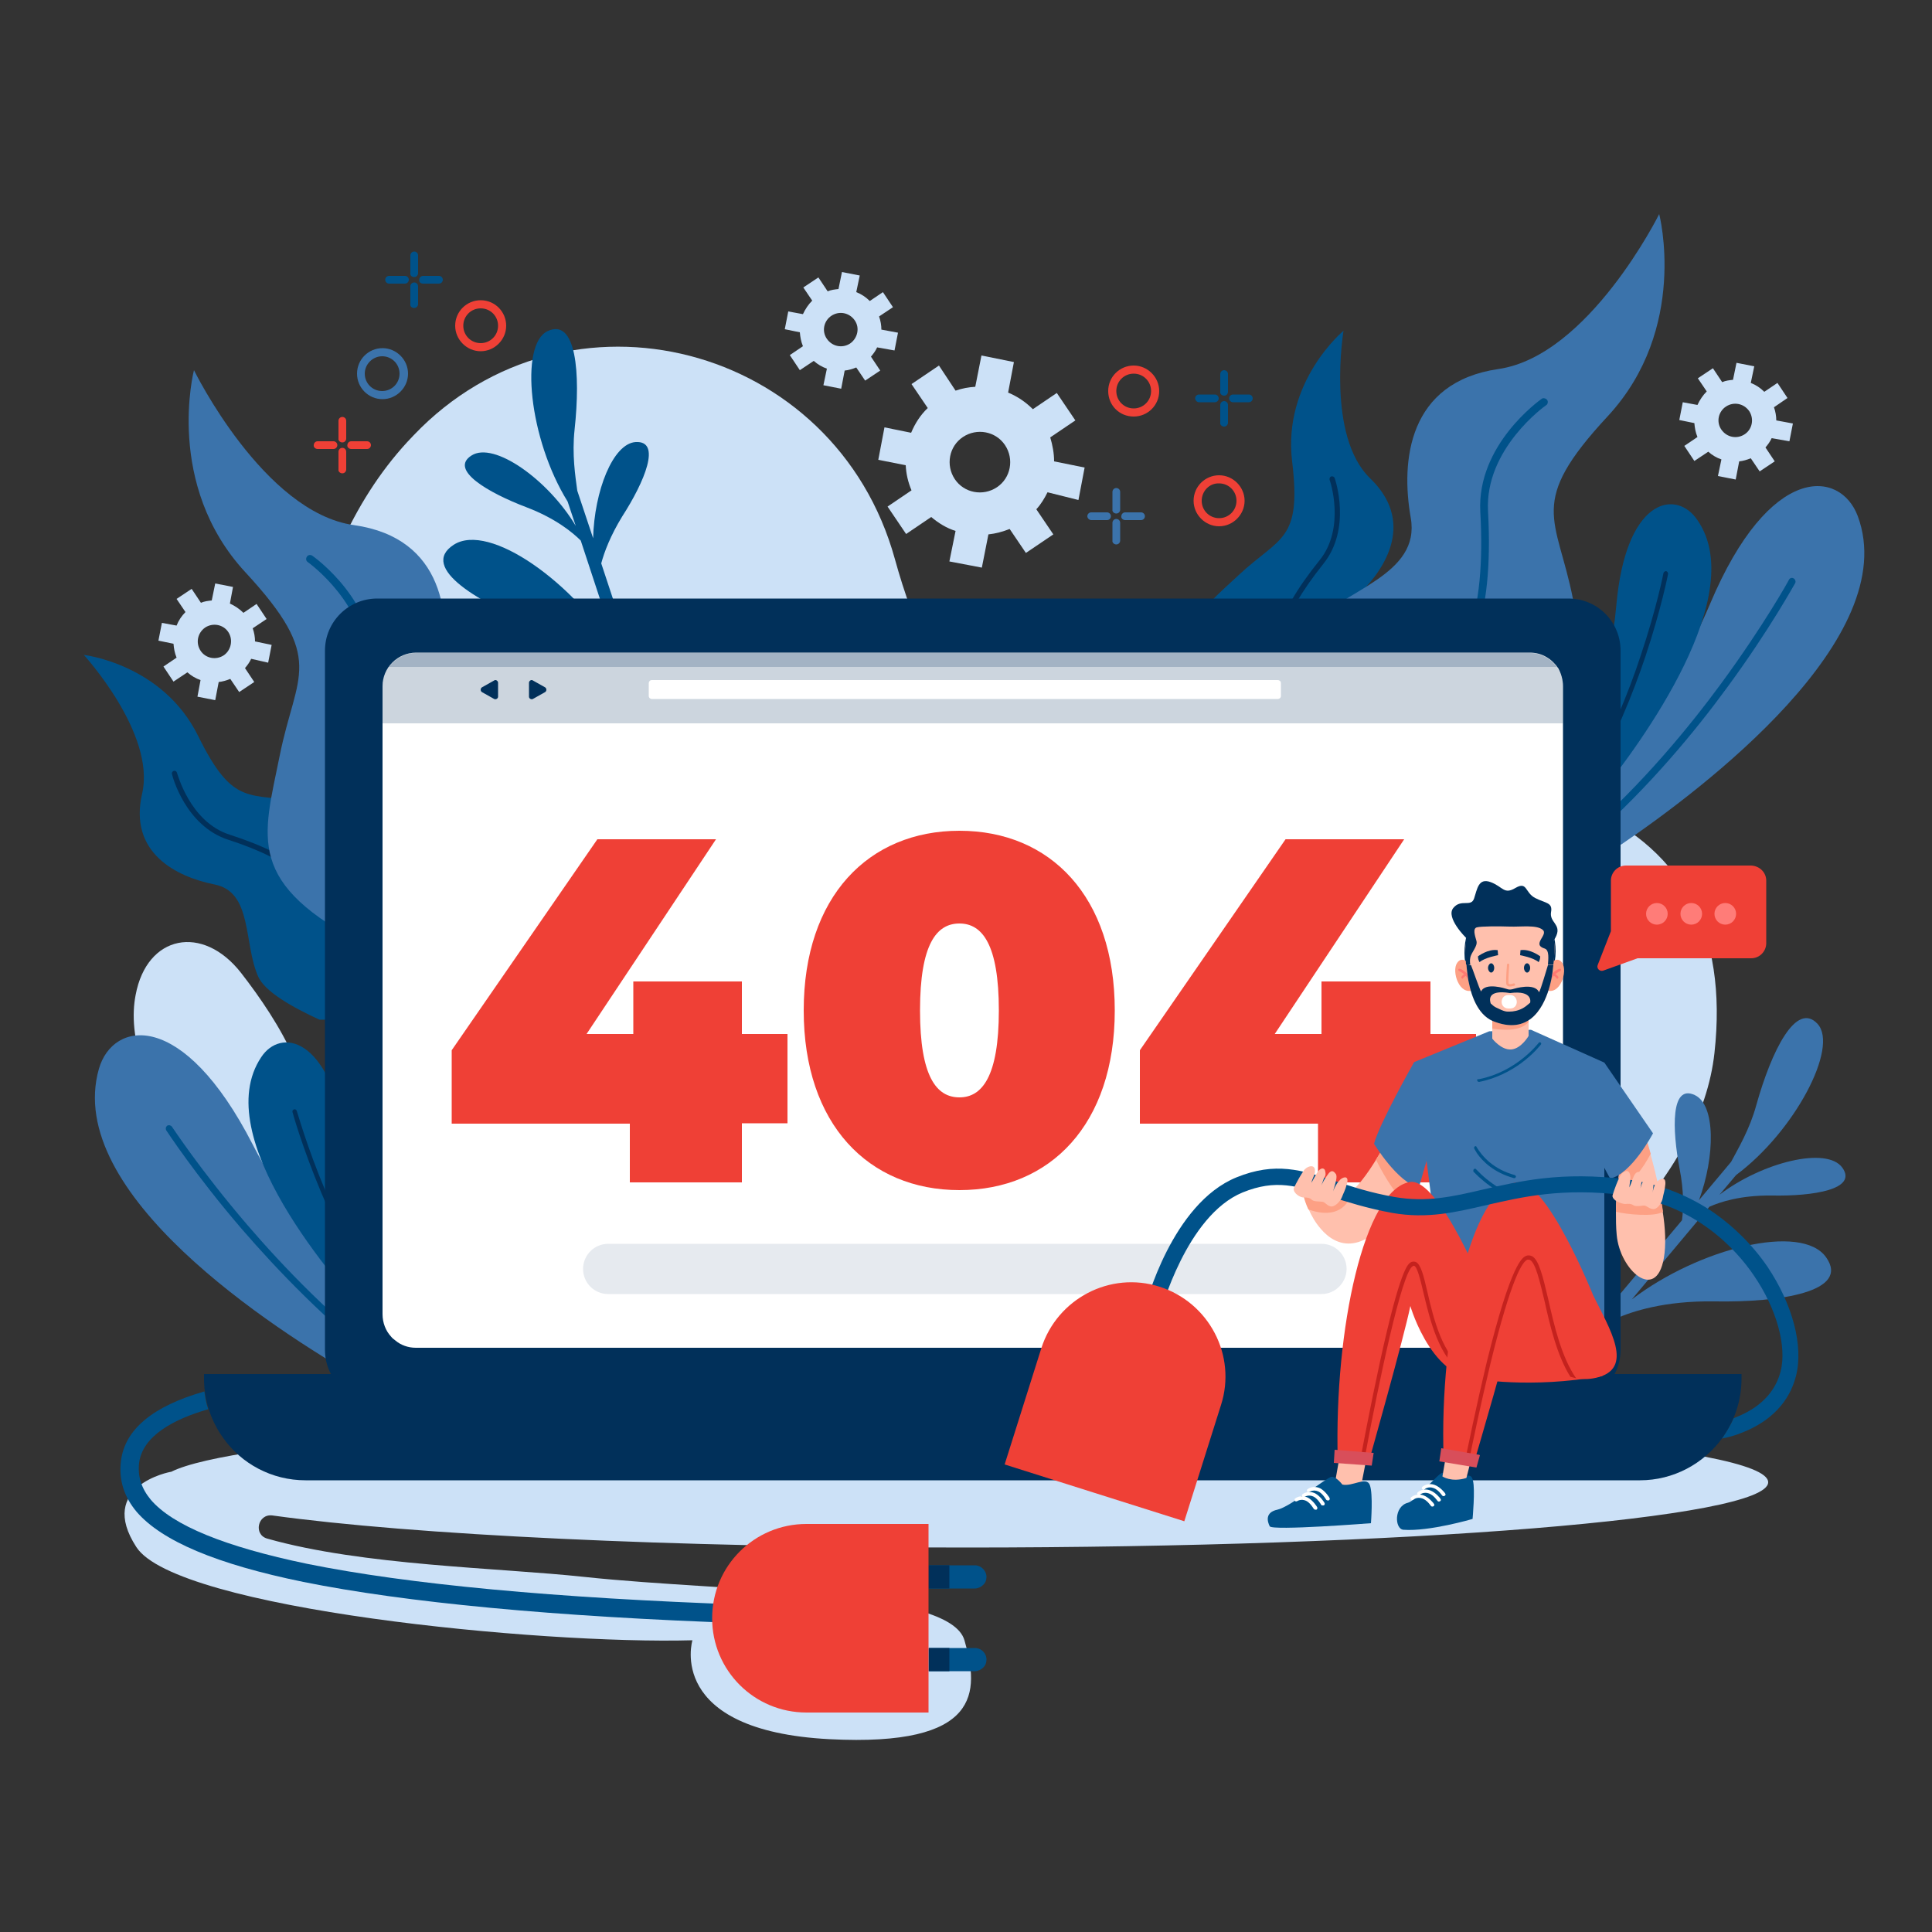 <?xml version="1.0" encoding="utf-8"?>
<!-- Generator: Adobe Illustrator 23.0.1, SVG Export Plug-In . SVG Version: 6.00 Build 0)  -->
<svg version="1.1" id="Layer_1" xmlns="http://www.w3.org/2000/svg" xmlns:xlink="http://www.w3.org/1999/xlink" x="0px" y="0px"
	 viewBox="0 0 500 500" style="enable-background:new 0 0 500 500;" xml:space="preserve">
<rect x="0" y="0" width="500" height="500" fill="#333333" stroke="none"/>
<style type="text/css">
	.st0{fill:#CCE1F7;}
	.st1{fill:#3B73AB;}
	.st2{fill:#00528A;}
	.st3{fill:#01305A;}
	.st4{fill:#FFFFFF;}
	.st5{fill:#EF4036;}
	.st6{opacity:0.2;fill:#01305A;enable-background:new    ;}
	.st7{opacity:0.1;fill:#01305A;enable-background:new    ;}
	.st8{fill:#FFC0AD;}
	.st9{fill:#FDA084;}
	.st10{fill:#C4221E;}
	.st11{fill:#D84E5A;}
	.st12{fill:#FF7972;}
	.st13{fill:#FF7C78;}
</style>
<g id="OBJECTS">
	<g>
		<g>
			<path class="st0" d="M231.6,144.7c-15.4-55.8-84.7-73.8-124.5-32.1c-0.6,0.6-1.1,1.2-1.7,1.8c-57,61.9-30.1,214.5,88.8,253.2
				c118.9,38.7,242.6-32,249.5-95.1c7-63.1-47.9-83-133-65.3C262.7,217.3,241.2,179.5,231.6,144.7z"/>
			<path class="st0" d="M351.6,157.6c-15.9,2.6-20.3,16.7-8,26.7c4.1,3.3,9.9,6.1,18.1,7.4c31.5,5.2,48.2-8.7,35.5-26.8
				C389.4,153.8,367.3,155,351.6,157.6z"/>
			<path class="st0" d="M62.4,251.8c-9.9-12.7-24.4-9.9-27.3,5.7c-1,5.1-0.6,11.5,2.2,19.5c10.5,30.1,30.7,38.1,40.5,18.4
				C83.9,283.2,72.2,264.4,62.4,251.8z"/>
			<path class="st0" d="M279.1,129.4l1.6-8.4l-7.9-1.6c0-2.1-0.4-4.2-1-6.2l6.5-4.4l-4.8-7.1l-6.2,4.2c-1.9-1.9-4-3.3-6.4-4.3
				l1.5-7.9l-8.4-1.7l-1.6,8.1c-1.7,0.1-3.4,0.4-5.1,1l-4.3-6.5l-7.1,4.8l4.2,6.2c-1.9,1.8-3.3,4-4.3,6.4l-6.9-1.4l-1.6,8.4l7.1,1.4
				c0.1,2.2,0.6,4.4,1.5,6.5l-6.2,4.2l4.8,7.1l6.5-4.4c1.9,1.6,4,2.9,6.3,3.6l-1.6,7.9l8.4,1.6l1.7-8.6c1.9-0.2,3.7-0.7,5.5-1.4
				l4.2,6.2l7.1-4.8l-4.4-6.5c1.2-1.3,2.1-2.8,2.9-4.4L279.1,129.4z M258,126.1c-3.6,2.4-8.5,1.5-10.9-2.1s-1.5-8.5,2.1-10.9
				s8.5-1.5,10.9,2.1S261.6,123.7,258,126.1z"/>
			<path class="st0" d="M231.5,90.7l0.9-4.6l-4.3-0.8c0-1.1-0.2-2.3-0.6-3.4l3.6-2.4l-2.6-3.9l-3.4,2.3c-1-1-2.2-1.8-3.5-2.3
				l0.9-4.3l-4.6-0.9l-0.9,4.4c-0.9,0.1-1.9,0.2-2.8,0.6l-2.4-3.6l-3.9,2.6l2.3,3.4c-1,1-1.8,2.2-2.4,3.5l-3.8-0.7l-0.9,4.6l3.9,0.8
				c0.1,1.2,0.3,2.4,0.8,3.6l-3.4,2.3l2.6,3.9l3.6-2.4c1,0.9,2.2,1.6,3.4,2l-0.9,4.3l4.6,0.9l0.9-4.7c1-0.1,2-0.4,3-0.8l2.3,3.4
				l3.9-2.6l-2.4-3.6c0.6-0.7,1.2-1.5,1.6-2.4L231.5,90.7z M220,88.9c-2,1.3-4.6,0.8-6-1.2s-0.8-4.7,1.2-6s4.6-0.8,6,1.2
				S221.9,87.6,220,88.9z"/>
			<path class="st0" d="M463.1,114.2l0.9-4.6l-4.3-0.8c0-1.1-0.2-2.3-0.6-3.4l3.5-2.4l-2.6-3.9l-3.4,2.3c-1-1-2.2-1.8-3.5-2.3
				l0.9-4.3l-4.6-0.9l-0.9,4.4c-1,0.1-1.9,0.2-2.8,0.6l-2.4-3.6l-3.9,2.6l2.3,3.4c-1,1-1.8,2.2-2.4,3.5l-3.8-0.7l-0.9,4.6l3.9,0.8
				c0.1,1.2,0.3,2.4,0.8,3.6l-3.4,2.3l2.6,3.9l3.6-2.4c1,0.9,2.2,1.6,3.4,2l-0.9,4.3l4.6,0.9l0.9-4.7c1-0.1,2-0.4,3-0.8l2.3,3.4
				l3.9-2.6l-2.4-3.6c0.6-0.7,1.2-1.5,1.6-2.4L463.1,114.2z M451.5,112.4c-2,1.3-4.6,0.8-6-1.2s-0.8-4.7,1.2-6s4.6-0.8,6,1.2
				C454,108.4,453.5,111.1,451.5,112.4z"/>
			<path class="st0" d="M69.4,171.5l0.9-4.6L66,166c0-1.1-0.2-2.3-0.6-3.4l3.6-2.4l-2.6-3.9l-3.4,2.3c-1-1-2.2-1.8-3.5-2.4l0.8-4.3
				l-4.6-0.9l-0.9,4.4c-0.9,0.1-1.9,0.2-2.8,0.6l-2.4-3.6l-3.9,2.6l2.3,3.4c-1,1-1.8,2.2-2.3,3.5l-3.8-0.7l-0.9,4.6l3.9,0.8
				c0.1,1.2,0.3,2.4,0.8,3.6l-3.4,2.3l2.6,3.9l3.6-2.4c1,0.9,2.2,1.6,3.4,2l-0.8,4.3l4.6,0.9l0.9-4.7c1-0.1,2-0.4,3-0.8l2.3,3.4
				l3.9-2.6l-2.4-3.6c0.6-0.7,1.2-1.5,1.6-2.4L69.4,171.5z M57.9,169.6c-2,1.3-4.7,0.8-6-1.2s-0.8-4.6,1.2-6c2-1.3,4.7-0.8,6,1.2
				S59.8,168.3,57.9,169.6z"/>
		</g>
	</g>
	<path class="st0" d="M249.7,400.5c-76.3,0-143-3.3-179.2-8.3c-3.8-0.5-5,5-1.3,6c24.7,7,59.7,7.5,82,9.9c38.5,4.1,94.5,3,98.4,16.4
		s4.3,27.6-34.9,25.6c-42.6-2.2-35.5-25.6-35.5-25.6c-39.5,1.1-133.5-8.1-143.9-24.1c-10.3-15.8,8.6-19.5,9-19.5c0,0,0,0,0,0
		c15.9-8,101.8-14.2,205.3-14.2c114.9,0,208,7.5,208,16.9C457.7,392.9,364.5,400.5,249.7,400.5z"/>
	<g>
		<g>
			<path class="st1" d="M107.2,351.6c-9.2-9.2-29.2-30.9-41.8-55.4c-18.1-35.3-36.2-32.1-39.8-19.6c-9.2,32.2,45,67.3,67.5,80.2
				L107.2,351.6z"/>
			<g>
				<path class="st2" d="M102.2,353.4C86.4,341.6,73.1,327.6,64,317c-12.1-14.1-19.4-25.3-19.5-25.4c-0.3-0.4-0.8-0.5-1.2-0.3
					c-0.4,0.3-0.5,0.8-0.3,1.2c0.1,0.1,7.4,11.4,19.6,25.6c9,10.4,22.1,24.2,37.6,36L102.2,353.4z"/>
			</g>
		</g>
		<g>
			<path class="st2" d="M104.9,339.2c-4.2-8.5-12.3-26.2-15.3-44.3c-4.5-27-17.1-28.8-22-21.3c-13.7,20.5,19.1,58.1,29.5,69.2
				L104.9,339.2z"/>
			<g>
				<path class="st3" d="M101.9,340.6c-8-11.2-13.8-23.3-17.6-32.2c-5-11.9-7.4-20.8-7.5-20.9c-0.1-0.3-0.4-0.5-0.7-0.4
					s-0.5,0.4-0.4,0.7c0,0.1,2.5,9.1,7.5,21c3.8,8.9,9.6,21.1,17.6,32.3L101.9,340.6z"/>
			</g>
		</g>
		<g>
			<path class="st1" d="M405.1,214.6c8.4-9.9,26.8-33,37.5-58.4c15.4-36.5,33.7-34.7,38.2-22.6c11.6,31.4-39.8,70.4-61.3,85
				L405.1,214.6z"/>
			<g>
				<path class="st2" d="M410.1,216c14.9-13,27.1-27.9,35.4-39.2c11-15,17.5-26.7,17.5-26.8c0.2-0.4,0.8-0.6,1.2-0.3
					c0.4,0.2,0.6,0.8,0.4,1.2c-0.1,0.1-6.5,11.9-17.6,27c-8.1,11.1-20.2,25.8-34.8,38.7L410.1,216z"/>
			</g>
		</g>
		<g>
			<path class="st2" d="M406.4,202c3.6-8.8,10.3-27.1,11.9-45.3c2.4-27.3,14.8-29.9,20.4-22.9c15.1,19.4-14.7,59.3-24.2,71.2
				L406.4,202z"/>
			<g>
				<g>
					<g>
						<path class="st3" d="M409.5,203.2c7.1-11.8,12.1-24.3,15.1-33.5c4.1-12.2,5.9-21.3,5.9-21.4c0.1-0.3,0.4-0.5,0.7-0.5
							c0.3,0.1,0.5,0.4,0.5,0.7c0,0.1-1.8,9.2-5.9,21.5c-3.1,9.2-8,21.7-15.1,33.5L409.5,203.2z"/>
					</g>
				</g>
			</g>
		</g>
		<path class="st2" d="M148.7,111.2c1.6-14.7,0.4-29-7-25.5c-7.3,3.5-4.8,28,5.2,44.1l2.1,6.3c-7.1-11.9-21.2-22-27-18.2
			c-5.8,3.7,4.3,9.6,14.3,13.4c7.6,2.9,12,6.6,14,8.6l9.8,29.8c-11.3-18.8-33.5-34.7-42.7-28.7c-9.1,5.9,6.7,15.2,22.6,21.3
			c12,4.6,18.9,10.3,22.1,13.6l2,5.9c1.1-0.2,2.2-0.4,3.2-0.6l-11.7-35.4c0.8-3,2.4-7.2,5.4-12.1c5.8-9,10.3-19.7,3.5-19.3
			c-5.9,0.4-10.7,12.7-11,24.9l-4.1-12.3C148.9,123.3,148,117.6,148.7,111.2z"/>
		<path class="st1" d="M454.5,286.1c4-14.3,10.4-27.1,15.9-21.1s-5.9,27.8-21.1,39.1l-4.3,5.1c11-8.4,27.8-12.6,31.8-7
			c4,5.6-7.5,7.4-18.2,7.2c-8.2-0.1-13.5,1.7-16.2,2.9l-20.1,24c17.4-13.3,44-19.9,50.3-10.9c6.3,8.9-11.9,11.7-28.9,11.4
			c-12.9-0.2-21.4,2.6-25.6,4.5l-4,4.8c-0.9-0.6-1.9-1.1-2.8-1.7l24-28.6c0.4-3.1,0.5-7.6-0.6-13.2c-2-10.5-2.3-22.1,3.9-19.2
			c5.4,2.5,5.3,15.8,1.1,27.2l8.3-9.9C449.8,297.3,452.8,292.3,454.5,286.1z"/>
		<g>
			<g>
				<g>
					<path class="st2" d="M120.8,263.8h16.5c-8.9-1.5-30.9-10.9-32.9-29.9c-2.5-24-11.1-23.7-25.5-26.3s-18.4,1.6-27.6-17.1
						s-29.6-21-29.6-21s18.6,20.3,15.1,35.8c-3.6,15.4,8.8,21.6,18.7,23.6c9.9,1.9,7.5,15.2,11.3,23.8c1.7,3.9,8.7,7.9,15.9,11.2
						L120.8,263.8L120.8,263.8z"/>
				</g>
			</g>
			<g>
				<g>
					<g>
						<path class="st3" d="M85.2,240.1c0.7,7.2,4.9,15.8,11.1,22.9c0.2,0.3,0.4,0.5,0.7,0.8h1.9c-0.5-0.6-1-1.1-1.5-1.7
							c-5.9-6.8-10.1-15.3-10.8-22.1c-1.1-10.9-9.5-18.3-27.2-24c-10.3-3.3-13.5-15.9-13.6-16c-0.1-0.4-0.5-0.6-0.8-0.5
							c-0.4,0.1-0.6,0.5-0.5,0.8c0.1,0.6,3.5,13.4,14.5,17C76,222.8,84.1,229.9,85.2,240.1z"/>
					</g>
				</g>
			</g>
		</g>
		<g>
			<g>
				<g>
					<path class="st1" d="M112.3,263.8h34.6c0,0,0-0.1,0-0.1c1-3.5,1.5-7,1.6-10.6c0.4-12.1,0.6-42.5-7.2-50.3
						c-9.8-9.8-29.6-13.6-27-28.4s0.7-35.2-22.7-38.5S50.2,95.8,50.2,95.8s-7.7,29.6,13.3,52.3s13.2,26,8.9,47.4
						s-9.2,33.1,22.8,49.4C103.9,249.4,109.2,256.2,112.3,263.8z"/>
				</g>
			</g>
			<g>
				<g>
					<path class="st2" d="M94.5,172.8c-1.5,27.7,4.3,43.3,18.8,50.7c9.1,4.6,18.7,14.9,25,26.8c2,3.8,4,8.3,5.6,13.5h2.1
						c-1.6-5.6-3.8-10.5-5.9-14.5c-6.6-12.4-16.3-22.8-25.9-27.6c-13.7-6.9-19.1-21.9-17.6-48.7c1-17.2-15.2-28.8-15.8-29.2
						c-0.5-0.3-1.1-0.2-1.4,0.3s-0.2,1.1,0.3,1.4C79.7,145.5,95.4,156.7,94.5,172.8z"/>
				</g>
			</g>
		</g>
		<g>
			<g>
				<g>
					<path class="st2" d="M314.2,208.9H331l17.1-11.1c4.2-6.6,7.9-13.8,7.2-18c-1.5-9.2-10.8-19.1-3.5-26.1
						c7.2-7,14.2-18.9,2.8-29.9c-11.4-11-6.9-38.2-6.9-38.2s-15.8,13.1-13.3,33.8s-3.1,19.4-13.8,29.4c-10.7,10-18,14.4-7,35.9
						C317.7,192.6,316.9,201.4,314.2,208.9z"/>
				</g>
			</g>
			<g>
				<g>
					<g>
						<path class="st3" d="M333,179.4c3.3,6.4,4.5,15.9,3.2,25.2c0,0.3-0.1,0.7-0.1,1l-1.6,1c0.1-0.8,0.3-1.5,0.4-2.2
							c1.3-9,0.1-18.3-3.1-24.4c-5-9.7-2-20.5,9.7-35c6.8-8.4,2.7-20.7,2.6-20.8c-0.1-0.4,0.1-0.8,0.4-0.9c0.4-0.1,0.8,0.1,0.9,0.4
							c0.2,0.5,4.4,13.1-2.9,22.2C331.3,159.9,328.3,170.2,333,179.4z"/>
					</g>
				</g>
			</g>
		</g>
		<g>
			<g>
				<path class="st1" d="M377.6,208.9c2-1.6,4.2-3.1,6.7-4.4c32-16.3,27-28.1,22.8-49.4c-4.2-21.4-12.1-24.7,9-47.4
					c21-22.7,13.3-52.3,13.3-52.3s-18.2,36.7-41.6,40.1s-25.3,23.8-22.7,38.5c2.6,14.8-17.1,18.6-27,28.4
					c-7.1,7.1-7.6,32.9-7.3,46.6L377.6,208.9L377.6,208.9z"/>
			</g>
			<g>
				<g>
					<path class="st2" d="M341.8,208.9c6.3-11.5,15.6-21.4,24.5-25.9c14.5-7.3,20.3-22.9,18.8-50.7c-0.9-16.1,14.8-27.3,15-27.4
						c0.5-0.3,0.6-1,0.3-1.4s-1-0.6-1.4-0.3c-0.7,0.5-16.8,12-15.9,29.2c1.5,26.8-4,41.8-17.6,48.7c-9.6,4.9-19.3,15.2-25.9,27.6
						c0,0,0,0.1,0,0.1H341.8z"/>
				</g>
			</g>
		</g>
	</g>
	<g>
		<g>
			<g>
				<path class="st3" d="M419.4,168.4v180.9c0,7.5-6,13.5-13.5,13.5H97.6c-7.5,0-13.5-6-13.5-13.5V168.4c0-7.5,6.1-13.5,13.5-13.5
					h308.3C413.4,154.9,419.4,160.9,419.4,168.4z"/>
				<path class="st4" d="M404.5,177.6v162.5c0,4.8-3.9,8.7-8.7,8.7H107.6c-2,0-3.9-0.7-5.3-1.9c-0.4-0.3-0.8-0.6-1.1-1
					c-1.4-1.5-2.2-3.6-2.2-5.8V177.6c0-4.8,3.9-8.7,8.7-8.7h288.2c1.6,0,3.1,0.4,4.4,1.2c1.2,0.7,2.2,1.7,3,2.9
					C404,174.3,404.5,175.9,404.5,177.6z"/>
				<g>
					<g>
						<path class="st5" d="M203.9,290.7H192V306H163v-15.2h-46.1v-19l37.7-54.6h30.7l-33.5,50.4h12.1v-13.6H192v13.6h11.8V290.7z"/>
					</g>
					<g>
						<path class="st5" d="M208,261.5c0-29.5,16.8-46.5,40.3-46.5c23.5,0,40.2,17,40.2,46.5S271.8,308,248.3,308S208,291,208,261.5z
							 M258.5,261.5c0-17.1-4.3-22.5-10.2-22.5s-10.2,5.3-10.2,22.5s4.3,22.5,10.2,22.5C254.1,284,258.5,278.7,258.5,261.5z"/>
					</g>
					<g>
						<path class="st5" d="M382,290.7h-11.8V306h-29.1v-15.2H295v-19l37.7-54.6h30.7l-33.5,50.4H342v-13.6h28.2v13.6H382V290.7z"/>
					</g>
				</g>
			</g>
			<path class="st3" d="M450.7,355.6v1.2c0,5.8-1.9,11.1-5,15.4c-4.8,6.6-12.6,10.9-21.3,10.9H79.1c-8.8,0-16.6-4.3-21.3-10.9
				c-3.1-4.3-5-9.6-5-15.4v-1.2H450.7z"/>
			<path class="st3" d="M207.1,355.6v0.3c0,2.1,1.4,3.8,3.1,3.8h81.2c1.7,0,3.1-1.7,3.1-3.8v-0.3H207.1z"/>
			<g>
				<path class="st6" d="M404.5,177.6v9.6H99v-9.6c0-1.9,0.6-3.6,1.6-4.9c1.6-2.2,4.2-3.7,7.1-3.7h288.2c2.9,0,5.5,1.5,7.1,3.7
					C403.9,174,404.5,175.7,404.5,177.6z"/>
				<path class="st4" d="M330.7,180.9h-162c-0.4,0-0.8-0.3-0.8-0.8v-3.3c0-0.4,0.3-0.8,0.8-0.8h162c0.4,0,0.8,0.3,0.8,0.8v3.3
					C331.5,180.6,331.1,180.9,330.7,180.9z"/>
				<path class="st3" d="M128.9,178.5v1.8c0,0.5-0.6,0.8-1,0.6l-1.6-0.9l-1.6-0.9c-0.4-0.3-0.4-0.9,0-1.2l1.6-0.9l1.6-0.9
					c0.4-0.3,1,0.1,1,0.6V178.5z"/>
				<path class="st3" d="M136.9,178.5v1.8c0,0.5,0.6,0.8,1,0.6l1.6-0.9l1.6-0.9c0.4-0.3,0.4-0.9,0-1.2l-1.6-0.9l-1.6-0.9
					c-0.4-0.3-1,0.1-1,0.6V178.5z"/>
			</g>
			<path class="st6" d="M402.9,172.6H100.5c1.6-2.2,4.2-3.7,7.1-3.7h288.2C398.8,168.9,401.4,170.4,402.9,172.6z"/>
			<path class="st7" d="M342,334.9H157.4c-3.6,0-6.5-2.9-6.5-6.5l0,0c0-3.6,2.9-6.5,6.5-6.5H342c3.6,0,6.5,2.9,6.5,6.5l0,0
				C348.5,331.9,345.6,334.9,342,334.9z"/>
		</g>
	</g>
	<g>
		<g>
			<path class="st8" d="M367.1,303.7c-1.4,2.7-2.8,5.1-4.1,7.1c-9.9,15-17.3,11.8-21.2,7.2c-1.4-1.6-2.4-3.4-3.1-5
				c-1.2-2.6-1.6-4.9-1.7-5.9l1.8,0.4c2.2,1,5.8,2.4,8.5,2c0.3-0.1,0.7-0.1,1-0.3c2.4-0.9,5.7-5.6,7.9-9.2c1.5-2.4,2.5-4.2,2.5-4.2
				L367.1,303.7z"/>
			<path class="st9" d="M367.1,303.7c-1.4,2.7-2.8,5.1-4.1,7.1c-2.8-3.1-5.4-7.6-6.9-10.7c1.5-2.4,2.5-4.2,2.5-4.2L367.1,303.7z"/>
			<path class="st9" d="M349.3,310c0,0-2,6.1-10.7,3c-1.2-2.6-1.6-4.9-1.7-5.9l1.8,0.4c2.2,1,5.8,2.4,8.5,2L349.3,310z"/>
		</g>
		<g>
			<path class="st8" d="M430.6,325.6c-2,11.5-11.4,3.1-12.2-6c-0.2-2-0.2-4.1-0.2-6.1c0-1.9,0.1-3.6,0.3-5.3c0-0.3,0-0.6,0.1-0.9
				c0.4-3.9,0.8-6.7,0.8-6.7l6.1-7.5c0,0,0.7,2.1,1.6,5.4c0.8,3,1.9,7,2.6,11.2c0.2,1.3,0.4,2.5,0.6,3.8
				C431,317.9,431.2,322.2,430.6,325.6z"/>
			<path class="st9" d="M427.2,298.6c-1.8,3.4-4.8,7.8-8.7,9.8c0-0.3,0-0.6,0.1-0.9c0.4-3.9,0.8-6.7,0.8-6.7l6.1-7.5
				C425.5,293.2,426.3,295.3,427.2,298.6z"/>
			<path class="st9" d="M430.4,313.6c-2.2,1.4-9.5,0.7-12.2,0c0-2.2,0.2-4.4,0.3-6.2l11.2,2.3C430,311,430.2,312.3,430.4,313.6z"/>
		</g>
		<path class="st1" d="M365.9,275c0,0-8.9,15.7-10.3,21c0,0,6.1,10.1,11.6,11.3l2-6.9C369.1,300.3,369.4,278.7,365.9,275z"/>
		<g>
			<path class="st1" d="M385.4,266.9l-19.5,8l8.6,66.8c0,0,26.9,3.8,40.7,0V275l-19-8.5L385.4,266.9z"/>
			<g>
				<g>
					<path class="st2" d="M381.4,303.3c3.3,3.4,7.9,6.6,14.3,8.5c0.3,0.1,0.5-0.1,0.5-0.4v0c0-0.2-0.1-0.4-0.3-0.5
						c-6.2-1.8-10.7-4.9-13.9-8.3c-0.2-0.3-0.6-0.1-0.7,0.2v0C381.3,303.1,381.3,303.3,381.4,303.3z"/>
				</g>
				<g>
					<path class="st2" d="M381.5,297L381.5,297c0,0.1,0,0.1,0,0.2c0.2,0.4,0.5,0.8,0.7,1.2c1.5,2.2,4.5,5.1,9.6,6.5c0,0,0.1,0,0.1,0
						c0.2,0,0.3-0.1,0.4-0.3c0.1-0.2-0.1-0.4-0.3-0.5c-5.5-1.5-8.4-4.8-9.9-7.3C382.1,296.5,381.5,296.6,381.5,297z"/>
				</g>
				<g>
					<g>
						<path class="st2" d="M382.3,279.6C382.3,279.6,382.3,279.6,382.3,279.6c0,0.2,0.2,0.4,0.5,0.4c4.6-0.9,8.3-3,10.8-4.8
							c3.4-2.5,5.1-4.8,5.2-4.9c0.1-0.2,0.1-0.4-0.1-0.5c-0.2-0.1-0.4-0.1-0.5,0.1c-0.1,0.1-5.7,7.5-15.5,9.4
							C382.4,279.2,382.2,279.4,382.3,279.6z"/>
					</g>
				</g>
			</g>
		</g>
		<g>
			<g>
				<g>
					<path class="st8" d="M352.3,384.3l2.1-10.8h-7.1l-1.8,10.2C345.5,383.7,348.4,385.6,352.3,384.3z"/>
					<path class="st2" d="M347.4,384.2c0,0-1.6-2.1-2.8-2c-1.2,0.1-10.7,7.8-14,8.5c-3.3,0.7-2.6,3.1-2,4.3
						c0.6,1.2,26.2-0.8,26.2-0.8s0.6-7.6-0.3-9.9C353.6,382,350,384.8,347.4,384.2z"/>
					<g>
						<g>
							<g>
								<g>
									<path class="st4" d="M342.2,389.6c0.1,0,0.3,0,0.4,0c0.2-0.1,0.3-0.4,0.2-0.6c0-0.1-1.1-1.8-2.4-2.5
										c-1.8-0.9-3.2,0.1-3.3,0.2c-0.2,0.1-0.2,0.4-0.1,0.6s0.4,0.2,0.6,0.1c0,0,1-0.7,2.3-0.1c1.1,0.5,2,2.1,2,2.1
										C342,389.5,342,389.6,342.2,389.6z"/>
								</g>
							</g>
						</g>
						<g>
							<g>
								<g>
									<path class="st4" d="M343.5,388.3c0.1,0,0.3,0,0.4,0c0.2-0.1,0.3-0.4,0.2-0.6c0-0.1-1.1-1.8-2.4-2.5
										c-1.8-0.9-3.2,0.1-3.3,0.2c-0.2,0.1-0.2,0.4-0.1,0.6s0.4,0.2,0.6,0.1c0,0,1-0.7,2.3-0.1c1.1,0.5,2,2.1,2,2.1
										C343.3,388.2,343.4,388.3,343.5,388.3z"/>
								</g>
							</g>
						</g>
						<g>
							<path class="st4" d="M340.3,390.7c0.1,0,0.3,0,0.4,0c0.2-0.1,0.3-0.4,0.2-0.6c0-0.1-1.1-1.8-2.4-2.5
								c-1.8-0.9-3.2,0.1-3.3,0.2c-0.2,0.1-0.2,0.4-0.1,0.6s0.4,0.2,0.6,0.1c0,0,1-0.7,2.3-0.1c1.1,0.5,2,2.1,2,2.1
								C340.1,390.6,340.2,390.6,340.3,390.7z"/>
						</g>
					</g>
				</g>
			</g>
			<g>
				<g>
					<path class="st5" d="M384.7,335.1c0,0-12.2-30.4-19.8-29.2c-11.8,1.9-19.6,38-18.7,71.7l8.1,0.5c0,0,9-31.8,10.7-40.1
						c0,0,6.2,21.6,20.3,18.6C395.6,354.4,388.8,343.8,384.7,335.1z"/>
				</g>
			</g>
			<g>
				<path class="st10" d="M353.3,376.7l-1-0.2c0-0.1,2.2-11.9,4.8-23.9c5.3-24.4,7.3-25.5,8-25.9c0.5-0.3,1-0.2,1.3-0.1
					c1.3,0.6,2,3.4,3,7.7c1.6,7,3.9,16.5,10,20.5l-0.5,0.9c-6.5-4.2-8.8-14-10.5-21.1c-0.8-3.4-1.6-6.7-2.4-7c0,0-0.1-0.1-0.4,0.1
					C362.8,329.2,356.8,357.9,353.3,376.7z"/>
			</g>
			<polygon class="st11" points="345.4,375.2 355.3,376 355.5,376 355,379.3 345.2,378.6 			"/>
		</g>
		<g>
			<g>
				<path class="st5" d="M381.6,356.8c0,0,14.2,2.7,33.1-0.7c-1.5-7.8-5.1-13.9-10.8-19.4l-25.4,1.8
					C376.8,344.6,378,350.7,381.6,356.8z"/>
				<g>
					<g>
						<path class="st2" d="M377.5,381.9c0,0-3.4-0.7-4.3-0.7s-6.8,7.2-8.8,7.7c-3.7,0.9-3.5,6.8-1.2,7c6.7,0.5,17.9-2.8,17.9-2.8
							s0.7-7.6,0.1-9.9C380.7,380.9,379.4,382.5,377.5,381.9z"/>
						<path class="st8" d="M379.5,382.5l2.5-9.7h-7.1l-1.6,9.3C373.3,382.1,375.6,383.7,379.5,382.5z"/>
						<g>
							<g>
								<g>
									<g>
										<path class="st4" d="M372.3,388.6c0.1,0,0.3,0,0.4-0.1c0.2-0.1,0.3-0.4,0.1-0.6c0-0.1-1.3-1.7-2.7-2.2
											c-1.9-0.7-3.2,0.5-3.2,0.5c-0.2,0.2-0.2,0.5,0,0.6c0.2,0.2,0.5,0.2,0.6,0c0,0,0.9-0.8,2.3-0.3c1.2,0.4,2.2,1.9,2.2,1.9
											C372.1,388.5,372.2,388.6,372.3,388.6z"/>
									</g>
								</g>
							</g>
							<g>
								<path class="st4" d="M373.5,387.2c0.1,0,0.3,0,0.4-0.1c0.2-0.1,0.3-0.4,0.1-0.6c0-0.1-1.3-1.7-2.7-2.2
									c-1.9-0.7-3.2,0.5-3.2,0.5c-0.2,0.2-0.2,0.5,0,0.6c0.2,0.2,0.5,0.2,0.6,0c0,0,0.9-0.8,2.3-0.3c1.2,0.4,2.2,1.9,2.2,1.9
									C373.3,387.1,373.4,387.2,373.5,387.2z"/>
							</g>
							<g>
								<path class="st4" d="M370.6,389.9c0.1,0,0.3,0,0.4-0.1c0.2-0.1,0.3-0.4,0.1-0.6c0-0.1-1.3-1.7-2.7-2.2
									c-1.9-0.7-3.2,0.5-3.2,0.5c-0.2,0.2-0.2,0.5,0,0.6s0.5,0.2,0.6,0c0,0,0.9-0.8,2.3-0.3c1.2,0.4,2.2,1.9,2.2,1.9
									C370.4,389.8,370.5,389.9,370.6,389.9z"/>
							</g>
						</g>
					</g>
				</g>
				<path class="st5" d="M412.9,356.6c-1.8,0.4-3.5,0.4-5,0c-0.5-0.1-1-0.3-1.5-0.4c-9.5-3.4-13.8-18.2-13.8-18.2
					c-1.6,8.3-11,40.1-11,40.1l-1.5-0.2l-1-0.1l-5.5-0.7c-1.1-32.6,7.2-69.3,18.9-71.1c7.6-1.2,19.8,29.2,19.8,29.2
					C416.5,343.8,423.3,354.4,412.9,356.6z"/>
				<g>
					<path class="st10" d="M407.9,356.7c-0.5-0.1-1-0.3-1.5-0.4c-3.5-5.6-5.3-13.4-6.7-19.7c-1.2-5-2.3-9.7-3.7-10.5
						c-0.2-0.1-0.4-0.1-0.7-0.1c-1.2,0.4-4.1,4.4-9.6,27c-2.6,10.8-4.8,21.5-5.5,24.9c-0.1,0.7-0.2,1.1-0.2,1.1l-1-0.2
						c0,0,0.1-0.4,0.2-1c0.7-3.3,2.9-14.1,5.5-25c6.5-26.5,9.4-27.4,10.3-27.8c0.5-0.2,1-0.1,1.5,0.1c1.8,1,2.8,5.3,4.2,11.2
						C402.2,343,404.1,351.2,407.9,356.7z"/>
				</g>
				<polygon class="st11" points="373,374.8 382.8,376.5 383,376.6 382.1,379.8 372.5,378.2 				"/>
			</g>
		</g>
		<path class="st1" d="M415.2,275l12.6,18.3c0,0-5.6,10.6-11.1,11.7c0,0-5.7-10-6.4-15.1C409.7,284.8,413.3,275.4,415.2,275z"/>
		<g>
			<path class="st3" d="M379,246.6c0,7.1,4.4,12,11.5,12s12.1-5.3,12.1-12.4s-4.2-12.5-11.3-12.5C382.7,233.8,379,239.5,379,246.6z"
				/>
			<path class="st3" d="M379.4,242.7c0,0-5.3-5.2-3.3-7.7c2-2.5,4.6-0.1,5.4-2.5s1.1-5.4,4.3-4.2c3.2,1.2,3.4,3.3,6.4,1.5
				c3.1-1.8,2.4,1.2,5.1,2.6c2.7,1.4,4.6,1.1,4.1,3.7c-0.4,2.6,2.6,3.1,1.4,6c-1.2,2.9-2.7,1.4-2.7,1.4L379.4,242.7z"/>
			<g>
				<path class="st9" d="M380.5,249.7c0,0-2-2.6-3.4-0.5c-1.5,2.2,0.6,8.6,4.2,7L380.5,249.7z"/>
				<g>
					<path class="st12" d="M380.5,254.3c-0.1,0-0.3-0.1-0.3-0.2c-0.6-2-2.6-2.8-2.6-2.8c-0.2-0.1-0.2-0.2-0.2-0.4
						c0.1-0.2,0.2-0.2,0.4-0.2c0.1,0,2.4,0.9,3,3.2C380.9,254.1,380.8,254.2,380.5,254.3C380.6,254.3,380.5,254.3,380.5,254.3z"/>
				</g>
				<g>
					<g>
						<g>
							<path class="st12" d="M378.5,253.3c-0.1,0-0.1,0-0.2-0.1c-0.1-0.1-0.2-0.3-0.1-0.4c0,0,0.4-0.6,1.1-0.9
								c0.1-0.1,0.3,0,0.4,0.1s0,0.3-0.1,0.4c-0.6,0.3-0.9,0.7-0.9,0.7C378.6,253.2,378.5,253.3,378.5,253.3z"/>
						</g>
					</g>
				</g>
			</g>
			<g>
				<path class="st9" d="M400.9,249.7c0,0,2-2.6,3.4-0.5c1.5,2.2-0.6,8.6-4.2,7L400.9,249.7z"/>
				<g>
					<path class="st12" d="M400.9,254.3c0.1,0,0.3-0.1,0.3-0.2c0.6-2,2.6-2.8,2.6-2.8c0.2-0.1,0.2-0.2,0.2-0.4
						c-0.1-0.2-0.2-0.2-0.4-0.2c-0.1,0-2.4,0.9-3,3.2C400.6,254.1,400.7,254.2,400.9,254.3C400.9,254.3,400.9,254.3,400.9,254.3z"/>
				</g>
				<g>
					<g>
						<g>
							<path class="st12" d="M403,253.3c0.1,0,0.1,0,0.2-0.1c0.1-0.1,0.2-0.3,0.1-0.4c0,0-0.4-0.6-1.1-0.9c-0.1-0.1-0.3,0-0.4,0.1
								s0,0.3,0.1,0.4c0.6,0.3,0.9,0.7,0.9,0.7C402.8,253.2,402.9,253.3,403,253.3z"/>
						</g>
					</g>
				</g>
			</g>
			<path class="st8" d="M395.6,261.7v6.4c0,0-1.9,3.3-4.5,3.5s-4.9-2.8-4.9-2.8v-6.6L395.6,261.7z"/>
			<path class="st9" d="M395.6,261.7v2.8c-1.7,1.9-4.8,2.4-9.4,1.7v-4.1L395.6,261.7z"/>
			<path class="st8" d="M379.5,249.5c0.1,1.4,0.3,2.8,0.5,4.2c0.9,4.7,2.8,9.4,7,10.8c9.4,3.4,12.8-4.7,14.1-9.4
				c0.1-0.5,0.3-1.1,0.4-1.7c0.2-1.1,0.4-2.4,0.5-3.6c0.1-1.5,0.3-3.1,0.3-4.4c0.1-2.9-1.6-5.5-4.3-6.5c-3.9-1.5-9.7-2.7-15.3,0.5
				c-2.1,1.2-3.3,3.3-3.4,5.7C379.4,246.2,379.4,247.8,379.5,249.5z"/>
			<path class="st3" d="M379.5,249.5c0.1,1.4,0.3,2.8,0.5,4.2c0.9,4.7,2.8,9.4,7,10.8c9.4,3.4,12.8-4.7,14.1-9.4
				c0.1-0.5,0.3-1.1,0.4-1.7c0.2-1.1,0.4-2.4,0.5-3.6h-1.4c-0.3,0.9-1.8,6.2-2.3,7c-1.1-2.6-6.5-0.9-6.5-0.9l0,0
				c-0.3,0.1-0.7,0.2-1,0.2c-0.4,0-0.7-0.1-1-0.2c0,0-5.4-1.8-6.5,0.7c-0.5-0.8-2.3-6.2-2.6-6.8L379.5,249.5z M390.8,257
				c6.1-0.8,5.2,2.5,5.2,2.5c-0.7,0.6-1.3,1.1-1.7,1.3c-1.3,0.8-2.7,1-3.6,1c-0.9,0-1.2,0.1-3.6-1.1c-0.4-0.2-0.9-0.6-1.3-1l0,0l0,0
				C385.6,259.1,384.6,256,390.8,257z"/>
			<path class="st3" d="M386.7,250.5c0,0.7-0.4,1.2-0.8,1.2c-0.4,0-0.8-0.6-0.8-1.2s0.4-1.2,0.8-1.2S386.7,249.8,386.7,250.5z"/>
			<path class="st3" d="M396,250.5c0,0.7-0.4,1.2-0.8,1.2c-0.4,0-0.8-0.6-0.8-1.2c0-0.7,0.4-1.2,0.8-1.2S396,249.8,396,250.5z"/>
			<path class="st3" d="M382.5,247.5c0,0,2.6-2,5.1-1.6l0.1,1.3c0,0-3.4,0.6-4.8,1.8C382.6,248.5,382.5,248,382.5,247.5z"/>
			<path class="st3" d="M398.6,247.5c0,0-2.6-2-5.1-1.6l-0.1,1.3c0,0,3.4,0.6,4.8,1.8C398.5,248.5,398.6,248,398.6,247.5z"/>
			<g>
				<path class="st9" d="M390.8,255.3c0.5,0,1-0.2,1.1-0.2c0.2-0.1,0.2-0.2,0.2-0.4c-0.1-0.2-0.2-0.2-0.4-0.2
					c-0.3,0.1-0.9,0.3-1.2,0.1c0,0-0.1-0.1-0.1-0.3c-0.1-1.1,0.2-4.6,0.2-4.6c0-0.2-0.1-0.3-0.3-0.3c-0.2,0-0.3,0.1-0.3,0.3
					c0,0.1-0.3,3.6-0.2,4.8c0,0.4,0.3,0.6,0.4,0.7C390.4,255.3,390.6,255.3,390.8,255.3z"/>
			</g>
			<path class="st4" d="M390.4,257.5c-2.3,0-2.4,3.4-0.1,3.5c0.1,0,0.2,0,0.3,0s0.2,0,0.3,0c2.3-0.1,2.1-3.5-0.1-3.5H390.4z"/>
			<path class="st3" d="M402,249.7h-1.4c0.1-1.4,0.4-3.8-0.8-4.2c-3.6-1.1,1.1-3.6-0.6-4.9c-1.6-1.3-5.6-0.7-8.5-0.8
				c-2.8-0.1-7.4-0.1-8.5,0.2c-1.1,0.3-0.5,2.1-0.1,3.5s-1.4,3-1.6,4.4c-0.1,0.4-0.1,1.1,0,1.7h-1.1c-0.1-1.8-0.2-3.4-0.1-4.8
				c0-2.4,1.3-4.5,3.4-5.7c5.6-3.1,11.4-2,15.3-0.5c2.7,1,4.4,3.7,4.3,6.5C402.3,246.7,402.2,248.2,402,249.7z"/>
		</g>
		<g>
			<path class="st2" d="M464.8,356.1c-1.7,6.7-6.5,11.7-13.8,14.6c-1.9,0.8-3.8,1.3-5.4,1.6c0.1-0.1,0.1-0.1,0.2-0.2
				c1.1-1.6,2.1-3.3,2.9-5.1c4.8-1.8,10.3-5.2,12.1-12c1.7-6.5-1-16.3-6.9-24.9c-4.6-6.8-15.2-18.5-33.6-20.8
				c-16.1-2-26.5,0.5-35.7,2.6c-7.8,1.8-15.2,3.6-24.3,2c-6.6-1.2-11.8-2.9-16.3-4.3c-8.3-2.7-13.8-4.5-22.4-1
				c-14.6,6-21.2,30.9-21.3,31.1l-4.1-1c0.3-1.1,7.1-27.2,23.8-34c10.1-4.1,16.9-1.9,25.4,0.9c4.4,1.5,9.3,3.1,15.6,4.2
				c8.2,1.4,14.9-0.1,22.6-1.9c9.6-2.2,20.4-4.8,37.2-2.7c7.9,1,15.2,3.7,21.8,8c5.7,3.8,10.9,8.9,14.8,14.6
				C463.9,337.5,466.8,348.3,464.8,356.1z"/>
			<g>
				<path class="st5" d="M260,379l9.5-30.1c4.1-12.8,17.8-20,30.6-15.9l0,0c12.8,4.1,20,17.8,15.9,30.6l-9.5,30.1
					C287.1,387.6,279.4,385.1,260,379z"/>
			</g>
		</g>
		<g>
			<g>
				<path class="st8" d="M334.8,307.6c0,0,0.8-1.9,2.5-4.5c0.8-1.3,2.8-1.9,3-0.4c0.2,1.2-0.7,2.2-0.9,3.4c0,0,0.4-0.7,1.4-2.5
					c0.9-1.6,2.1-1.5,2.2-0.3c0.2,1.1-0.2,1.1-0.5,2c-0.4,1.1-0.9,2.6-0.9,2.6s0.4-1.7,1.8-3.6c0.6-0.9,1.3-1.9,2.3-0.5
					c0.5,0.7-0.1,2.5-0.7,4.5c0,0,1-2.7,2.4-3.4c1-0.5,1.6-0.1,1.2,1.4c-0.5,1.9-0.9,2.4-1.3,3.5c-0.4,1.1-1.9,2.7-3,2.4
					s-1.4-1.2-2.2-1.2c-0.8-0.1-2.1,0-2.6-0.5c-0.5-0.5-1.1-0.6-2-0.6C336.5,310,334.7,308.8,334.8,307.6z"/>
			</g>
		</g>
		<g>
			<path class="st8" d="M417.3,309.5c0,0,0.5-2,1.8-4.8c0.6-1.4,2.2-2.4,2.7-0.9c0.4,1.2-0.1,2.3-0.1,3.5c0,0,0.3-0.7,1-2.6
				c0.6-1.7,1.8-1.8,2.2-0.6c0.3,1.1,0,1.1-0.1,2c-0.2,1.2-0.5,2.7-0.5,2.7s0.1-1.7,1.3-3.8c0.5-1,1-2,2.1-0.8
				c0.6,0.6,0.2,2.5,0,4.6c0,0,0.2-2.4,1.5-3.3c1-0.7,1.9-0.7,1.8,0.9c-0.2,2-0.5,2.5-0.7,3.7s-1.4,3-2.6,2.8
				c-1.2-0.2-1.6-1-2.4-0.9c-0.8,0.1-2,0.3-2.6-0.1s-1.2-0.4-2.1-0.3C419.4,311.5,417.4,310.7,417.3,309.5z"/>
		</g>
		<g>
			<g>
				<g>
					<path class="st2" d="M255.3,408.1c0,0.8-0.3,1.6-0.9,2.1c-0.5,0.5-1.3,0.9-2.1,0.9h-11.9v-6h11.9
						C253.9,405.1,255.3,406.5,255.3,408.1z"/>
				</g>
				<g>
					<path class="st2" d="M255.3,429.5c0,0.8-0.3,1.6-0.9,2.1c-0.5,0.5-1.3,0.9-2.1,0.9h-11.9v-6h11.9
						C253.9,426.5,255.3,427.8,255.3,429.5z"/>
				</g>
				<g>
					<g>
						<rect x="240.3" y="405.1" class="st3" width="5.4" height="6"/>
					</g>
				</g>
				<g>
					<g>
						<rect x="240.3" y="426.5" class="st3" width="5.4" height="6"/>
					</g>
				</g>
			</g>
			<g>
				<path class="st2" d="M192.9,415.3l-0.2,4.8c-49.5-1.7-87.9-5.4-114.2-10.7c-22.5-4.6-36.6-10.6-43.1-18.1
					c-3.3-3.9-4.7-8.3-4.1-13.2c1-8.2,8.3-14.2,21.6-18c0.2,1.6,0.5,3.2,1,4.6c-9,2.6-17,6.9-17.9,13.9c-0.4,3.5,0.6,6.6,3,9.5
					c5.7,6.7,19.3,12.2,40.4,16.6C105.5,410,143.6,413.6,192.9,415.3z"/>
			</g>
			<g>
				<path class="st5" d="M240.3,443.2h-31.6c-13.5,0-24.4-10.9-24.4-24.4l0,0c0-13.5,10.9-24.4,24.4-24.4h31.6
					C240.3,414.7,240.3,422.9,240.3,443.2z"/>
			</g>
		</g>
	</g>
	<g>
		<g>
			<g>
				<path class="st5" d="M457.1,227.9v16.2c0,2.1-1.7,3.9-3.9,3.9h-29.4l-8.9,3.2c-0.9,0.3-1.8-0.6-1.4-1.5l3.4-8.7v-13.1
					c0-2.1,1.7-3.9,3.9-3.9h32.4C455.4,224.1,457.1,225.8,457.1,227.9z"/>
			</g>
			<g>
				<g>
					<circle class="st13" cx="428.8" cy="236.5" r="2.8"/>
					<circle class="st13" cx="437.7" cy="236.5" r="2.8"/>
					<circle class="st13" cx="446.5" cy="236.5" r="2.8"/>
				</g>
			</g>
		</g>
		<g>
			<g>
				<path class="st5" d="M308.9,129.6c0-3.7,3-6.6,6.6-6.6s6.6,3,6.6,6.6s-3,6.6-6.6,6.6S308.9,133.2,308.9,129.6z M311,129.6
					c0,2.5,2,4.5,4.5,4.5s4.5-2,4.5-4.5s-2-4.5-4.5-4.5C313,125,311,127.1,311,129.6z"/>
			</g>
			<g>
				<path class="st5" d="M286.8,101.2c0-3.7,3-6.6,6.6-6.6c3.6,0,6.6,3,6.6,6.6c0,3.7-3,6.6-6.6,6.6
					C289.7,107.8,286.8,104.9,286.8,101.2z M288.9,101.2c0,2.5,2,4.5,4.5,4.5s4.5-2,4.5-4.5s-2-4.5-4.5-4.5
					C290.9,96.7,288.9,98.7,288.9,101.2z"/>
			</g>
			<g>
				<g>
					<g>
						<path class="st1" d="M288.9,132.9c0.6,0,1-0.5,1-1v-4.6c0-0.6-0.5-1-1-1c-0.6,0-1,0.5-1,1v4.6
							C287.8,132.4,288.3,132.9,288.9,132.9z"/>
					</g>
					<g>
						<path class="st1" d="M288.9,140.9c0.6,0,1-0.5,1-1v-4.6c0-0.6-0.5-1-1-1c-0.6,0-1,0.5-1,1v4.6
							C287.8,140.4,288.3,140.9,288.9,140.9z"/>
					</g>
				</g>
				<g>
					<g>
						<path class="st1" d="M282.4,134.6h4.1c0.6,0,1-0.5,1-1c0-0.6-0.5-1-1-1h-4.1c-0.6,0-1,0.5-1,1
							C281.4,134.1,281.9,134.6,282.4,134.6z"/>
					</g>
					<g>
						<path class="st1" d="M291.2,134.6h4.1c0.6,0,1-0.5,1-1c0-0.6-0.5-1-1-1h-4.1c-0.6,0-1,0.5-1,1
							C290.1,134.1,290.6,134.6,291.2,134.6z"/>
					</g>
				</g>
			</g>
			<g>
				<g>
					<g>
						<g>
							<path class="st2" d="M316.8,102.4c0.6,0,1-0.5,1-1v-4.6c0-0.6-0.5-1-1-1c-0.6,0-1,0.5-1,1v4.6
								C315.7,101.9,316.2,102.4,316.8,102.4z"/>
						</g>
						<g>
							<path class="st2" d="M316.8,110.4c0.6,0,1-0.5,1-1v-4.6c0-0.6-0.5-1-1-1c-0.6,0-1,0.5-1,1v4.6
								C315.7,109.9,316.2,110.4,316.8,110.4z"/>
						</g>
					</g>
					<g>
						<g>
							<path class="st2" d="M310.3,104.1h4.1c0.6,0,1-0.5,1-1c0-0.6-0.5-1-1-1h-4.1c-0.6,0-1,0.5-1,1S309.8,104.1,310.3,104.1z"/>
						</g>
						<g>
							<path class="st2" d="M319.1,104.1h4.1c0.6,0,1-0.5,1-1c0-0.6-0.5-1-1-1h-4.1c-0.6,0-1,0.5-1,1S318.5,104.1,319.1,104.1z"/>
						</g>
					</g>
				</g>
			</g>
		</g>
		<g>
			<g>
				<g>
					<path class="st5" d="M117.8,84.3c0-3.7,3-6.6,6.6-6.6c3.7,0,6.6,3,6.6,6.6s-3,6.6-6.6,6.6C120.8,90.9,117.8,87.9,117.8,84.3z
						 M119.9,84.3c0,2.5,2,4.5,4.5,4.5s4.5-2,4.5-4.5s-2-4.5-4.5-4.5S119.9,81.8,119.9,84.3z"/>
				</g>
			</g>
			<g>
				<path class="st1" d="M92.4,96.7c0-3.7,3-6.6,6.6-6.6s6.6,3,6.6,6.6s-3,6.6-6.6,6.6C95.3,103.3,92.4,100.3,92.4,96.7z M94.4,96.7
					c0,2.5,2,4.5,4.5,4.5s4.5-2,4.5-4.5s-2-4.5-4.5-4.5C96.5,92.2,94.4,94.2,94.4,96.7z"/>
			</g>
			<g>
				<g>
					<g>
						<path class="st5" d="M88.6,114.5c0.6,0,1-0.5,1-1v-4.6c0-0.6-0.5-1-1-1c-0.6,0-1,0.5-1,1v4.6C87.5,114,88,114.5,88.6,114.5z"
							/>
					</g>
					<g>
						<path class="st5" d="M88.6,122.5c0.6,0,1-0.5,1-1v-4.6c0-0.6-0.5-1-1-1c-0.6,0-1,0.5-1,1v4.6C87.5,122,88,122.5,88.6,122.5z"
							/>
					</g>
				</g>
				<g>
					<g>
						<path class="st5" d="M82.2,116.2h4.1c0.6,0,1-0.5,1-1c0-0.6-0.5-1-1-1h-4.1c-0.6,0-1,0.5-1,1
							C81.1,115.7,81.6,116.2,82.2,116.2z"/>
					</g>
					<g>
						<path class="st5" d="M90.9,116.2H95c0.6,0,1-0.5,1-1c0-0.6-0.5-1-1-1h-4.1c-0.6,0-1,0.5-1,1C89.8,115.7,90.3,116.2,90.9,116.2
							z"/>
					</g>
				</g>
			</g>
			<g>
				<g>
					<g>
						<g>
							<path class="st2" d="M107.2,71.7c0.6,0,1-0.5,1-1v-4.6c0-0.6-0.5-1-1-1c-0.6,0-1,0.5-1,1v4.6
								C106.1,71.3,106.6,71.7,107.2,71.7z"/>
						</g>
						<g>
							<path class="st2" d="M107.2,79.7c0.6,0,1-0.5,1-1v-4.6c0-0.6-0.5-1-1-1c-0.6,0-1,0.5-1,1v4.6
								C106.1,79.3,106.6,79.7,107.2,79.7z"/>
						</g>
					</g>
					<g>
						<g>
							<path class="st2" d="M100.7,73.4h4.1c0.6,0,1-0.5,1-1c0-0.6-0.5-1-1-1h-4.1c-0.6,0-1,0.5-1,1C99.7,73,100.2,73.4,100.7,73.4z
								"/>
						</g>
						<g>
							<path class="st2" d="M109.5,73.4h4.1c0.6,0,1-0.5,1-1c0-0.6-0.5-1-1-1h-4.1c-0.6,0-1,0.5-1,1C108.4,73,108.9,73.4,109.5,73.4
								z"/>
						</g>
					</g>
				</g>
			</g>
		</g>
	</g>
</g>
<g id="DESIGNED_BY_FREEPIK">
</g>
</svg>
